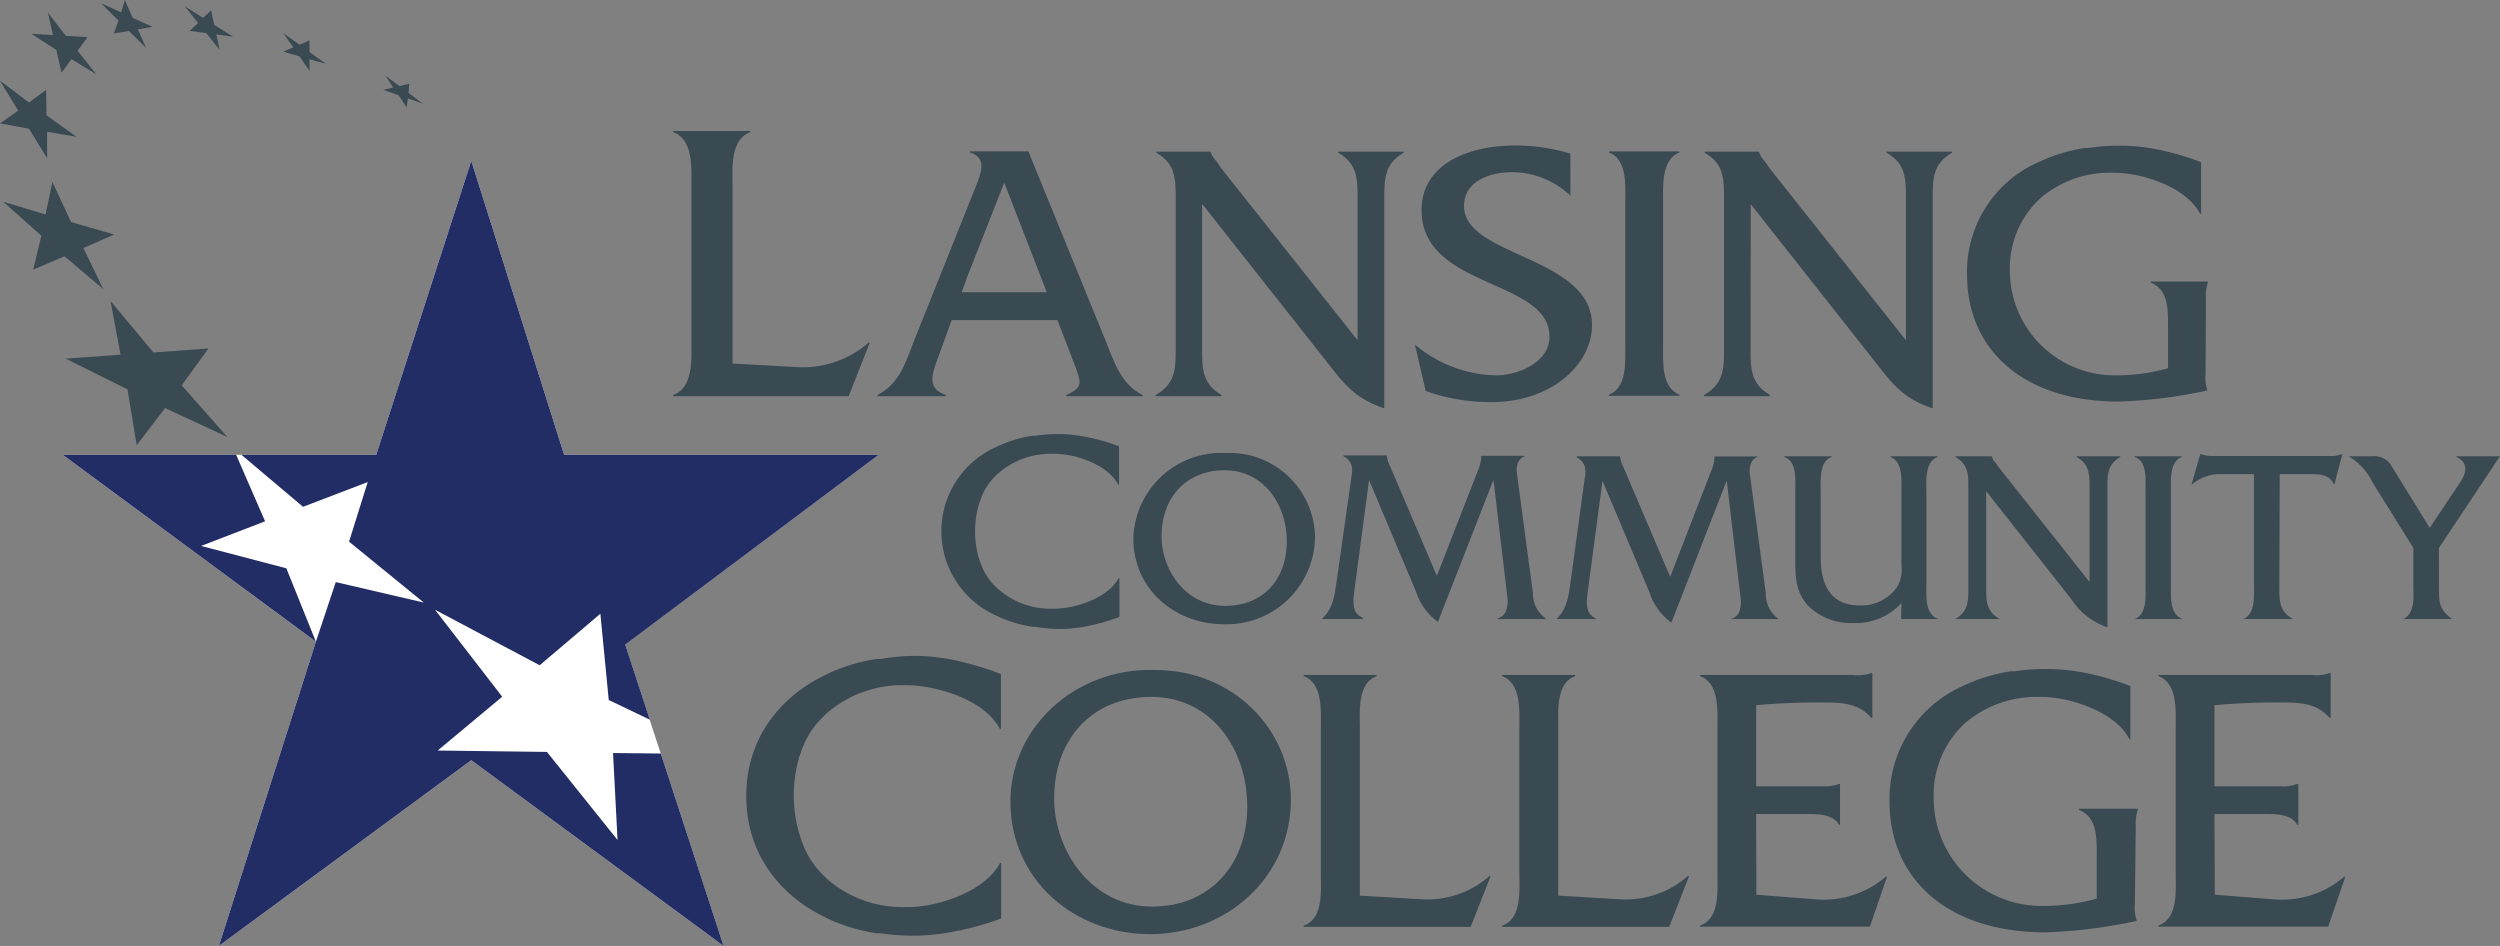 <svg xmlns="http://www.w3.org/2000/svg" viewBox="0 0 250.39 94.74"><rect x="0" y="0" width="250.39" height="94.74" fill="#808080" stroke="none"/><defs><style>.cls-1{fill:#fff;}.cls-2{fill:#232d65;}.cls-3{fill:#3a4a53;}</style></defs><title>Layer 1</title><g id="Layer_2" data-name="Layer 2"><g id="Layer_1-2" data-name="Layer 1"><path class="cls-1" d="M56.5,45.55H88l-25.39,19,9.85,30.18L47.2,76.14,21.92,94.74l9.72-30.47L6.28,45.55h31.4L47.2,16.11Z"/><polygon class="cls-2" points="20.14 54.68 26.55 52.21 23.65 45.55 6.28 45.55 31.64 64.27 28.68 56.92 20.14 54.68"/><polygon class="cls-2" points="61.4 75.42 61.85 84.13 54.78 75.31 43.84 75.17 50.3 69.78 43.57 61.07 54.05 66.63 60.13 61.47 60.97 70.11 65.08 72.08 62.62 64.56 88.01 45.55 56.5 45.55 47.2 16.11 37.68 45.55 24.18 45.55 30.35 50.76 36.83 48.28 34.96 54.25 42.44 60.35 33.63 58.3 31.64 64.27 21.92 94.74 47.2 76.14 72.47 94.74 66.18 75.47 61.4 75.42"/><path class="cls-3" d="M15.37,35.3l5.51-.4L18.2,38.59l4.57,5.18-6.24-2.9-2.84,3.72L12.77,39l-6.2-3.08,5.5-.4-1-5.37Z"/><path class="cls-3" d="M7.12,22.24l4.32,1.25L8.35,24.84l2,4.12L6.46,25.67,3.33,27l.81-3.39L.32,20.2l4.24,1.28.69-3.25Z"/><path class="cls-3" d="M4.66,11.55l3,2.15-2.94-.5,0,2.64L2.9,12.89,0,12.36l1.82-1.28L0,8.08l2.9,2.18L4.62,9Z"/><path class="cls-3" d="M6.6,3.59l2.17.13-1,1.36L9.65,7.45,7.16,5.92l-1,1.36L5.64,5,3.14,3.39l2.16.12L4.8,1.27Z"/><path class="cls-3" d="M13.29,1.79l2,.9-1.48.25.82,1.85L12.9,3.1l-1.49.25.45-1.29L10.13.33l2,.91L12.51,0Z"/><path class="cls-3" d="M21.46,2.5l1.88,1.17-1.67-.22L22,5,20.66,3.32,19,3.09l.85-.79L18.49.61l1.85,1.18.8-.76Z"/><path class="cls-3" d="M30,4.48l1-.44L31,5.22l1.65,1.17L31,5.94l0,1.16L30,5.65l-1.63-.48,1-.43-1-1.42Z"/><path class="cls-3" d="M40,8.62l1-.23-.09.91,1.44,1.08-1.5-.52-.12.91-.8-1.23L38.38,9l1-.23-.79-1.2Z"/><path class="cls-3" d="M79.86,36.77A10,10,0,0,0,87,34.31h.12L85,39.68H67.43v-.12c2.06-.73,1.82-3.72,1.82-5.53V18.81c0-1.86.24-4.81-1.82-5.57v-.12h7.71v.12c-2.06.76-1.77,3.75-1.77,5.57v17.6Z"/><path class="cls-3" d="M120.4,34.83c0,2.09,0,3.58,1.94,4.73v.12h-6.59v-.12c2-1.15,2-2.64,2-4.73V20c0-2.09,0-3.58-1.94-4.7v-.11h5.44v0a2.32,2.32,0,0,0,.56.93l.52.75,13.64,17.21V20c0-2.09,0-3.58-1.94-4.7v-.11h6.56v.11c-1.94,1.12-1.94,2.61-1.94,4.7v20.9c-2.64-.89-3.8-2.12-5.44-4.25L120.4,20.42Z"/><path class="cls-3" d="M157.29,19.6a8.48,8.48,0,0,0-5.85-2.35c-2.12,0-4.81.82-4.81,3.39,0,5.1,12.82,5,12.82,11.92,0,4-4.17,7.71-10,7.71a19.29,19.29,0,0,1-6.66-1.11l-1.08-4.66a12.87,12.87,0,0,0,8.16,3.09c2.12,0,5.32-1.27,5.32-3.87,0-5.82-12.81-4.77-12.81-12.67,0-4.69,4.8-6.48,9.35-6.48a18.7,18.7,0,0,1,5.55.82Z"/><path class="cls-3" d="M162.78,20.42c0-1.72.26-4.44-1.64-5.15v-.11h7.07v.11c-1.86.71-1.64,3.47-1.64,5.15v14c0,1.68-.22,4.4,1.64,5.1v.12h-7.07v-.12c1.86-.66,1.64-3.42,1.64-5.1Z"/><path class="cls-3" d="M175.33,34.83c0,2.09,0,3.58,1.94,4.73v.12h-6.6v-.12c2-1.15,2-2.64,2-4.73V20c0-2.09,0-3.58-1.94-4.7v-.11h5.44v0a2.32,2.32,0,0,0,.56.93l.52.75,13.64,17.21V20c0-2.09,0-3.58-1.94-4.7v-.11h6.56v.11c-1.94,1.12-1.94,2.61-1.94,4.7v20.9c-2.65-.89-3.8-2.12-5.44-4.25l-12.78-16.2Z"/><path class="cls-3" d="M129.29,80.08c0,7.81-6.47,13.48-14.09,13.48s-14-5.44-14-13.29c0-7.27,6.33-13.36,14.37-13.17C123.62,67.06,129.29,73.19,129.29,80.08Zm-23.71-.15c0,5.36,3.79,10.87,9.81,10.87,5.82,0,9.53-4.25,9.53-10s-3.56-11-9.61-11S105.58,74.15,105.58,79.93Z"/><path class="cls-3" d="M142.41,90.07a9.45,9.45,0,0,0,6.78-2.34h.11l-2,5.1H130.57v-.12c2-.69,1.72-3.52,1.72-5.25V73c0-1.76.23-4.55-1.72-5.28v-.12h7.31v.12c-1.95.73-1.68,3.56-1.68,5.28v16.7Z"/><path class="cls-3" d="M162.28,90.07a9.42,9.42,0,0,0,6.78-2.34h.12l-2,5.1H150.44v-.12c2-.69,1.73-3.52,1.73-5.25V73c0-1.76.23-4.55-1.73-5.28v-.12h7.32v.12c-1.95.73-1.69,3.56-1.69,5.28v16.7Z"/><path class="cls-3" d="M175.91,89.61l5.87.46a9.58,9.58,0,0,0,7.09-2.26H189l-1.72,5h-17v-.12c2-.69,1.73-3.52,1.73-5.25V73c0-1.76.23-4.55-1.73-5.28v-.12h15.33a3.85,3.85,0,0,0,1.8-.19h.12v4.48h-.12c-1.18-1.37-2.75-1.53-4.52-1.53a69.52,69.52,0,0,0-7,.27v8.12h6.6a4,4,0,0,0,1.69-.23h.11V82.6h-.11c-.62-1.11-2.23-1.07-3.41-1.07h-4.88Z"/><path class="cls-3" d="M221.83,89.61l5.87.46a9.58,9.58,0,0,0,7.09-2.26h.11l-1.72,5h-17v-.12c2-.69,1.73-3.52,1.73-5.25V73c0-1.76.23-4.55-1.73-5.28v-.12h15.33a3.85,3.85,0,0,0,1.8-.19h.12v4.48h-.12c-1.18-1.37-2.75-1.53-4.52-1.53a69.52,69.52,0,0,0-7,.27v8.12h6.6a3.9,3.9,0,0,0,1.68-.23h.12V82.6h-.12c-.61-1.11-2.22-1.07-3.4-1.07h-4.88Z"/><path class="cls-3" d="M110.79,34.27,103,15.16H97.15v.11c1.79.56,1.08,2.13.56,3.47L91.49,34.27c-.82,2.13-1.45,4.22-3.62,5.29v.12h6.86v-.12c-1.79-.66-1.53-1.75-.75-3.83l1.34-3.67h10.59l1.41,3.67c1,2.61,1.31,3-.52,3.83v.12h7.64v-.12C112.31,38.49,111.64,36.4,110.79,34.27Zm-14.47-5,.57-1.58,3.69-9.39,3.65,9.39.61,1.58Z"/><path class="cls-3" d="M220.94,29.91a4.55,4.55,0,0,1,.18-1.6V28.2h-5.7v.11c1.68.67,1.72,2.5,1.72,4.21v4.36a18.71,18.71,0,0,1-5.18.71A10.49,10.49,0,0,1,201.3,27.05a9.48,9.48,0,0,1,2.85-7l.25-.23a10.66,10.66,0,0,1,7.15-2.52h.36a12.94,12.94,0,0,1,2.53.35c2.2.54,4.83,1.72,5.91,3.75l.1,0,0-.06V16.24a27.3,27.3,0,0,0-4.85-1.36,19.25,19.25,0,0,0-2.88-.29l-.3,0h-.11a19,19,0,0,0-3.05.22h-.11l-.24,0a16.62,16.62,0,0,0-4,1.1l-.19.09-.27.11v0l-.25.11h0a12,12,0,0,0-7.19,11.3c0,7.49,5.63,12.7,15.17,12.7a48.79,48.79,0,0,0,8.9-1.11,4.33,4.33,0,0,1-.18-1.68Z"/><path class="cls-3" d="M213.91,82.78a4.57,4.57,0,0,1,.19-1.65V81h-5.87v.12c1.73.69,1.77,2.57,1.77,4.33V90a19.41,19.41,0,0,1-5.33.73,10.79,10.79,0,0,1-11-10.85,9.77,9.77,0,0,1,2.92-7.25c.08-.09.18-.16.26-.24a11,11,0,0,1,7.36-2.59h.37a13.54,13.54,0,0,1,2.6.35c2.27.56,5,1.78,6.08,3.87l.11,0,0,0V68.71a28.06,28.06,0,0,0-5-1.41,20.3,20.3,0,0,0-3-.29l-.31,0h-.11a20.15,20.15,0,0,0-3.15.22l-.11,0-.25,0a16.62,16.62,0,0,0-4.07,1.13l-.2.09-.28.11v0l-.25.12h0a12.36,12.36,0,0,0-7.39,11.63c0,7.7,5.79,13.07,15.6,13.07a50,50,0,0,0,9.16-1.15,4.38,4.38,0,0,1-.19-1.73Z"/><path class="cls-3" d="M100.14,73l.11,0,0-.06V67.51A30.8,30.8,0,0,0,95,66a21,21,0,0,0-3.1-.31l-.33,0h-.12A20.62,20.62,0,0,0,88.2,66h-.13a2.13,2.13,0,0,1-.25,0,17.89,17.89,0,0,0-4.27,1.19l-.21.09-.29.13h0l-.26.13h0c-4.78,2.26-8.05,6.52-8.05,12.19S78,89.67,82.76,91.93h0l.26.13h0l.29.13.21.09a17.89,17.89,0,0,0,4.27,1.19l.25,0h.13a20.62,20.62,0,0,0,3.29.24h.12l.33,0a21,21,0,0,0,3.1-.31A30.8,30.8,0,0,0,100.27,92V86.5l0-.07-.11,0c-1.16,2.19-4,3.47-6.38,4.05a12.63,12.63,0,0,1-2.72.37h-.4a11.5,11.5,0,0,1-7.71-2.72c-.09-.09-.19-.16-.27-.25a1.59,1.59,0,0,0-.13-.13,8.49,8.49,0,0,1-2.08-3.07l-.1-.25-.21-.59c0-.12-.08-.24-.11-.36A13.67,13.67,0,0,1,80,76c0-.12.07-.23.11-.35l.21-.59c0-.09.07-.18.1-.26a8.45,8.45,0,0,1,2.08-3.06l.13-.14a3.08,3.08,0,0,1,.27-.24,11.45,11.45,0,0,1,7.71-2.73H91a13.28,13.28,0,0,1,2.72.37C96.14,69.55,99,70.83,100.14,73Z"/><path class="cls-3" d="M131.71,53.78a8.85,8.85,0,0,1-9.14,8.74c-4.91,0-9.06-3.52-9.06-8.61a8.82,8.82,0,0,1,9.31-8.54A8.56,8.56,0,0,1,131.71,53.78Zm-15.37-.1c0,3.48,2.46,7,6.36,7s6.18-2.75,6.18-6.45-2.31-7.13-6.23-7.13S116.34,49.93,116.34,53.68Z"/><path class="cls-3" d="M171.35,47.26a4.33,4.33,0,0,0,.37-1.54v0H176v.07c-.6.18-.77.9-.77,1.47l1.63,12.19A3,3,0,0,0,178.15,62V62h-4.79V62c.87-.27,1-1,1-1.86l-1.42-12L167.4,62.36a6,6,0,0,1-2.18-3L160.5,48.16l-1.42,10.67c-.2,1.52-.37,2.61.8,3.13V62h-4V62c1-.92,1.19-2.13,1.39-3.48l1.42-10.4c.1-.69.37-1.69-.77-2.31V45.7h4.34v0a2.93,2.93,0,0,0,.35,1.12l4.67,10.95Z"/><path class="cls-3" d="M190.44,60.4a6.2,6.2,0,0,1-4.87,2,6.09,6.09,0,0,1-4.49-1.74c-1.31-1.44-1.27-3.1-1.27-4.89V49.17c0-1.11.18-2.93-1.09-3.4V45.7h4.72v.07c-1.24.47-1.09,2.29-1.09,3.4V55.8c0,3.31,1.39,4.84,3.94,4.84a4.4,4.4,0,0,0,3.63-1.73,3.27,3.27,0,0,0,.52-2.26V49.17c0-1.11.15-2.93-1.09-3.4V45.7h4.71l0,.07c-1.27.47-1.12,2.29-1.12,3.43v9.36c0,1.12-.15,2.93,1.12,3.4V62h-3.65Z"/><path class="cls-3" d="M198.93,58.81c0,1.39,0,2.38,1.29,3.15V62h-4.39V62c1.31-.77,1.31-1.76,1.31-3.15V48.9c0-1.39,0-2.38-1.29-3.13V45.7h3.63v0a1.51,1.51,0,0,0,.37.62l.35.5,9.08,11.47V48.9c0-1.39,0-2.38-1.29-3.13V45.7h4.37v.07c-1.29.75-1.29,1.74-1.29,3.13V62.83A6.89,6.89,0,0,1,207.45,60l-8.52-10.8Z"/><path class="cls-3" d="M214.89,49.2c0-1.14.18-3-1.09-3.43V45.7h4.72v.07c-1.24.47-1.09,2.31-1.09,3.43v9.36c0,1.12-.15,2.93,1.09,3.4V62H213.8V62c1.24-.45,1.09-2.28,1.09-3.4Z"/><path class="cls-3" d="M228.29,58.81c0,1.41,0,2.38,1.29,3.15V62h-4.92V62c1.24-.47,1.09-2.28,1.09-3.4V47.49h-3.22a4.31,4.31,0,0,0-2.95,1h-.08l.87-3h.08a3.72,3.72,0,0,0,.94.18h12a2.76,2.76,0,0,0,1.14-.18h.07l-.79,3h-.08c-.32-.87-1.31-1-2.13-1h-3.27Z"/><path class="cls-3" d="M244.28,58.81c0,1.49,0,2.23,1.27,3.15V62h-4.84V62c1.21-.62,1-2.23,1-3.4V54.88l-4.12-6.62a6,6,0,0,0-2.36-2.56h2.26a2.12,2.12,0,0,1,1.86.69l4,6.48,3.08-4.61c.42-.63,1-1.82-.4-2.49V45.7h4.35l-6.11,9.18Z"/><path class="cls-3" d="M148,47.19a4.33,4.33,0,0,0,.37-1.54v0h4.3v.08c-.6.17-.77.89-.77,1.46l1.63,12.19a3,3,0,0,0,1.27,2.54V62H150v-.07c.87-.28,1-1,1-1.87l-1.42-12-5.56,14.22a6,6,0,0,1-2.19-3l-4.71-11.2-1.42,10.68c-.2,1.51-.37,2.61.8,3.13V62h-4.05v-.07c1-.92,1.19-2.14,1.39-3.48L135.32,48c.1-.7.37-1.69-.77-2.31v-.08h4.34v0a2.93,2.93,0,0,0,.35,1.12l4.67,10.94Z"/><path class="cls-3" d="M112,48.54l.08,0V44.7a20.09,20.09,0,0,0-3.64-1,13.65,13.65,0,0,0-2.17-.22l-.23,0H106a14.2,14.2,0,0,0-2.29.16h-.09l-.18,0a12.27,12.27,0,0,0-3,.83l-.15.06-.2.09h0l-.19.09h0a9.24,9.24,0,0,0,0,17h0l.19.09h0l.2.09.15.06a12.27,12.27,0,0,0,3,.83l.18,0h.09A15.42,15.42,0,0,0,106,63h.08l.23,0a14.88,14.88,0,0,0,2.17-.21,21,21,0,0,0,3.64-1V57.89l-.08,0c-.81,1.52-2.78,2.41-4.44,2.82a10.33,10.33,0,0,1-1.9.26h-.28a8,8,0,0,1-5.37-1.9,1.45,1.45,0,0,1-.19-.17l-.09-.09a5.82,5.82,0,0,1-1.45-2.14s0-.11-.07-.17l-.15-.41a1.83,1.83,0,0,0-.08-.25,9.75,9.75,0,0,1,0-5.25c0-.09.06-.17.08-.25l.15-.41.07-.18a5.82,5.82,0,0,1,1.45-2.14l.09-.09.19-.17a8,8,0,0,1,5.37-1.9h.28a9.52,9.52,0,0,1,1.9.25C109.22,46.12,111.19,47,112,48.54Z"/></g></g></svg>
